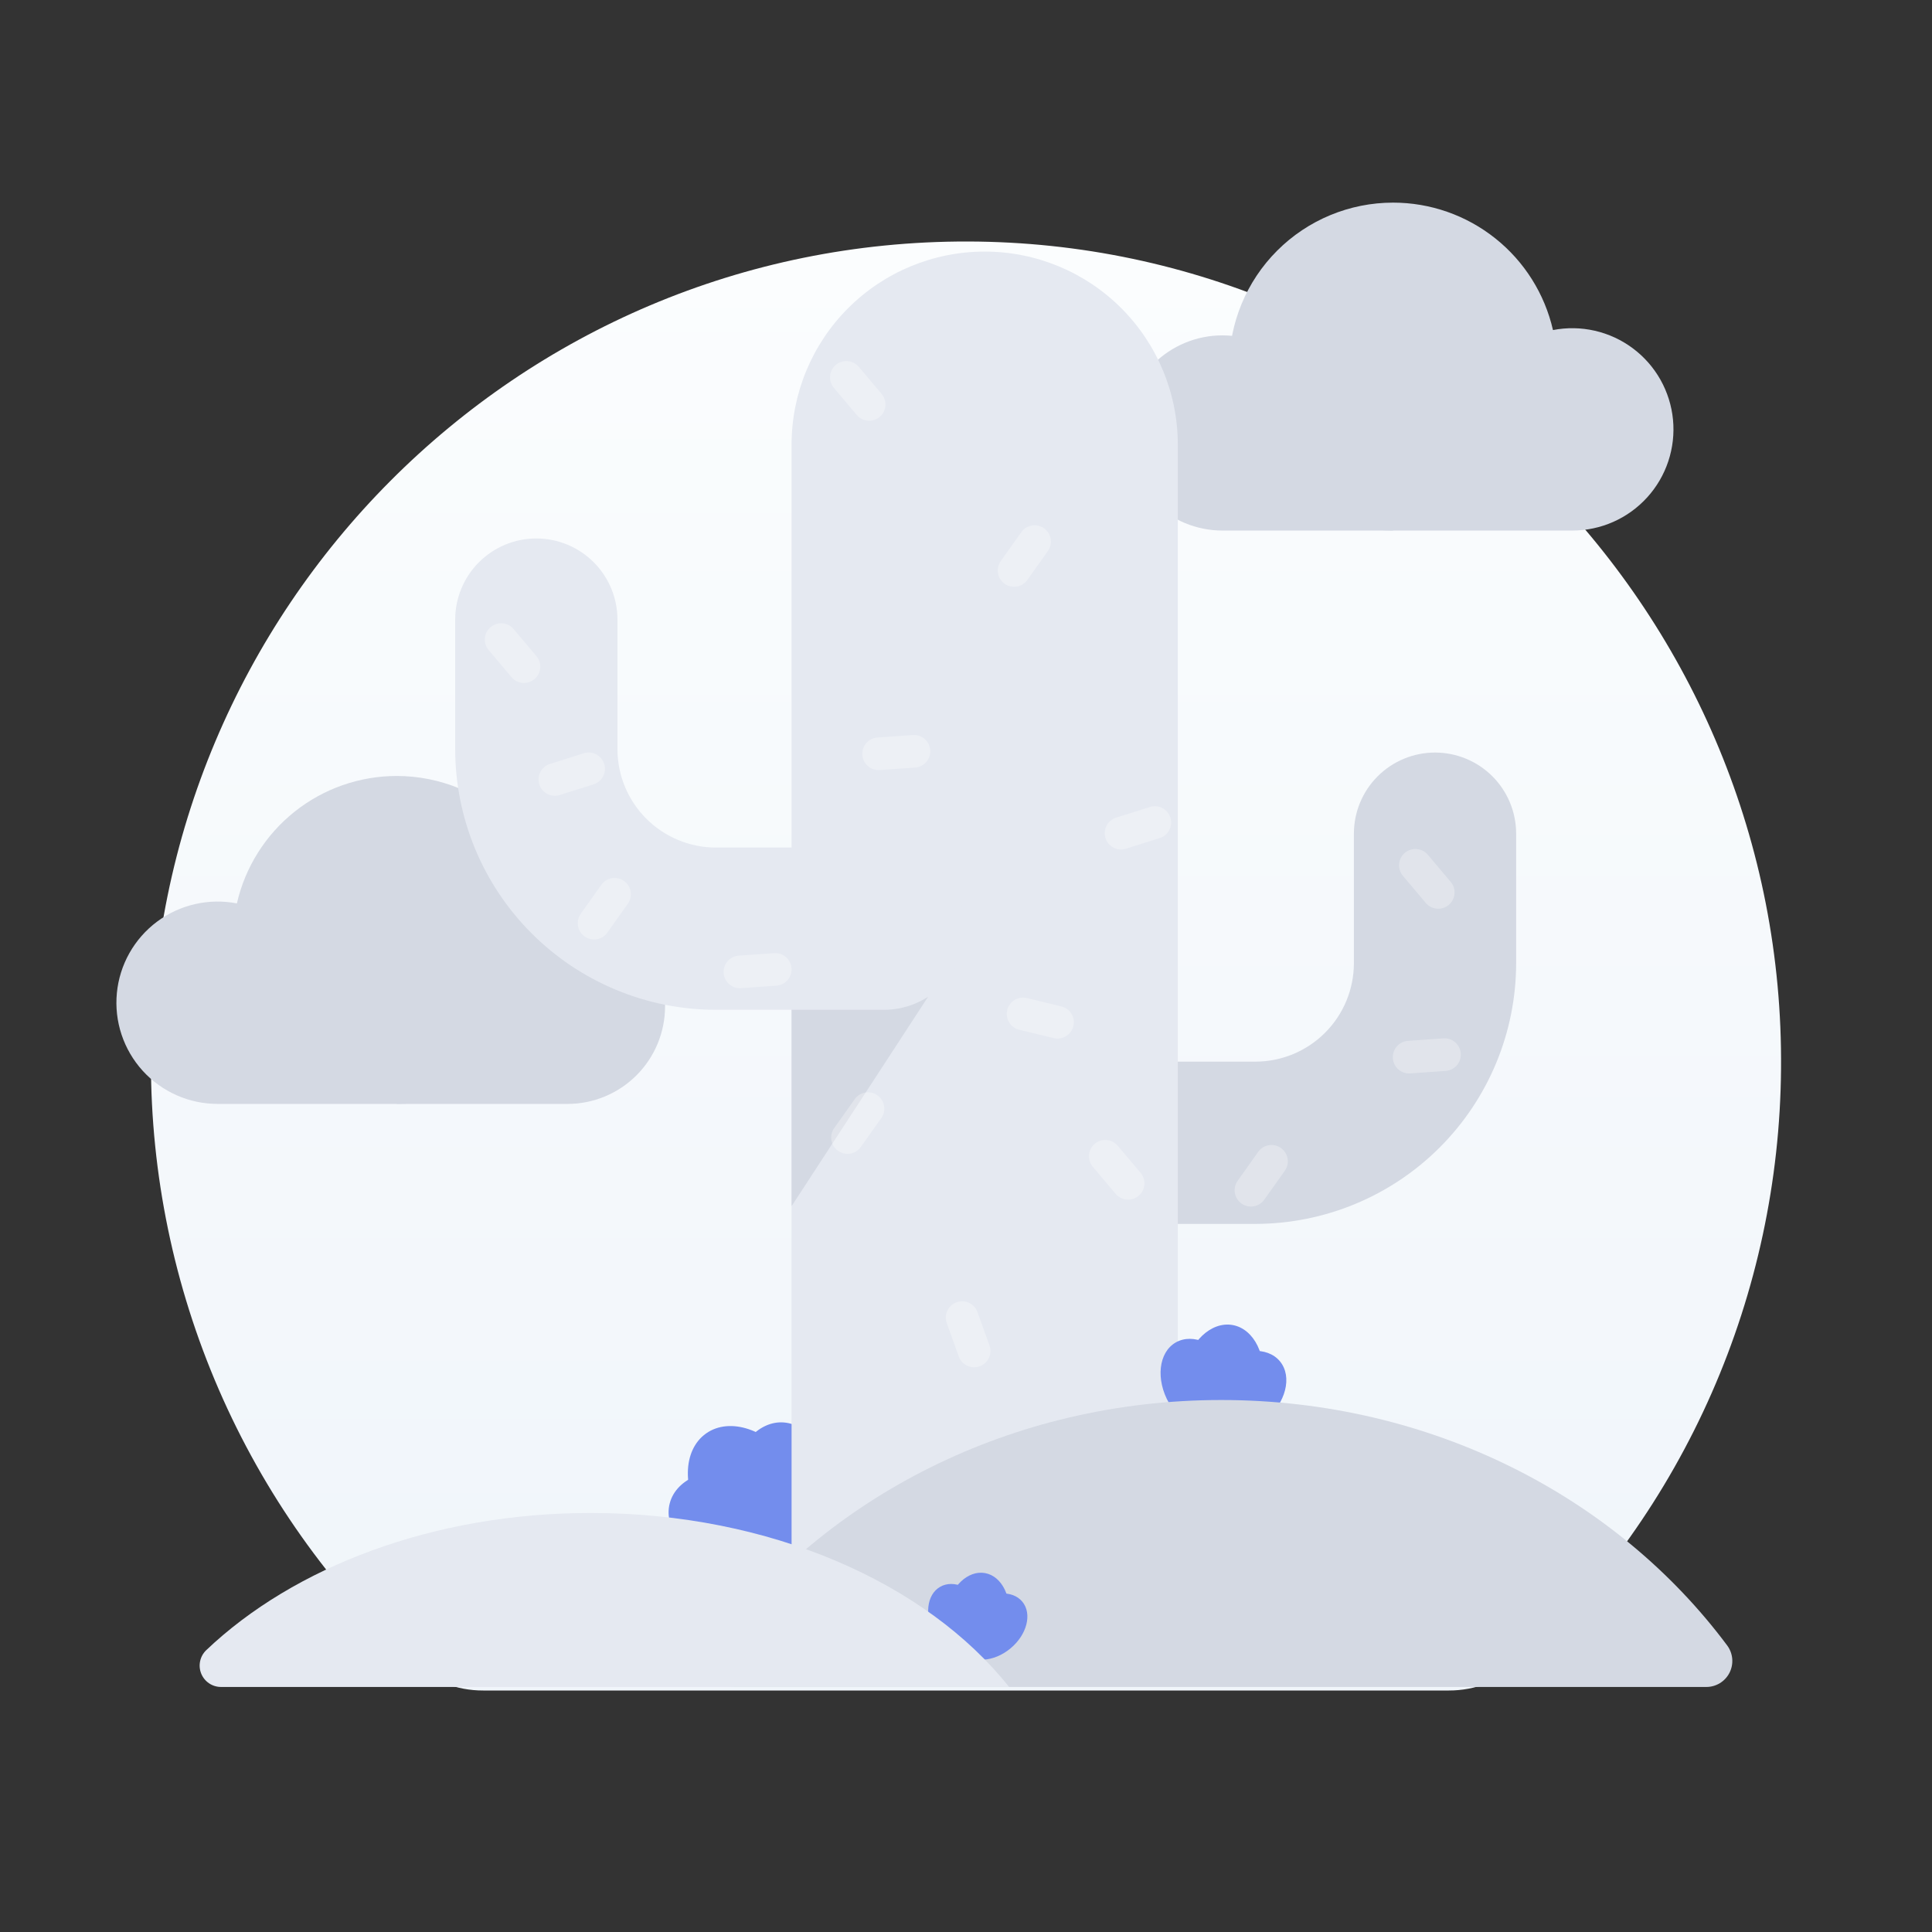 <svg width="106" height="106" viewBox="0 0 106 106" fill="none" xmlns="http://www.w3.org/2000/svg">
<rect x="0" y="0" width="106" height="106" fill="#333333" stroke="none"/>
<path d="M26.508 92.75H79.491C80.947 92.754 82.351 92.203 83.421 91.21C87.885 87.052 91.455 82.02 93.914 76.423C96.372 70.826 97.666 64.782 97.717 58.663C97.945 33.782 77.841 13.309 53.108 13.25C28.361 13.191 8.281 33.356 8.281 58.238C8.274 64.431 9.542 70.559 12.004 76.235C14.466 81.911 18.07 87.013 22.589 91.219C23.656 92.208 25.056 92.755 26.508 92.75Z" fill="url(#paint0_linear_415_1043)"/>
<path d="M45.32 81.843C45.489 79.868 44.459 78.168 43.02 78.045C41.581 77.921 40.277 79.422 40.108 81.397C39.939 83.371 40.969 85.072 42.408 85.195C43.848 85.318 45.151 83.817 45.32 81.843Z" fill="#738DED"/>
<path d="M43.69 84.288C44.053 82.89 42.794 81.353 40.876 80.854C38.958 80.355 37.108 81.084 36.745 82.482C36.381 83.88 37.641 85.418 39.559 85.917C41.477 86.415 43.326 85.686 43.69 84.288Z" fill="#738DED"/>
<path d="M43.325 85.132C44.63 84.209 44.662 82.009 43.396 80.218C42.129 78.427 40.045 77.724 38.739 78.647C37.434 79.57 37.402 81.77 38.669 83.561C39.935 85.351 42.02 86.055 43.325 85.132Z" fill="#738DED"/>
<path d="M67.067 18.4C67.77 18.4 68.467 18.539 69.116 18.808C69.766 19.077 70.356 19.471 70.853 19.969C71.35 20.466 71.745 21.056 72.014 21.706C72.283 22.355 72.422 23.052 72.422 23.755C72.422 23.758 72.421 23.762 72.421 23.765L76.433 22.968V29.109H67.067C65.648 29.108 64.287 28.544 63.283 27.54C62.28 26.536 61.716 25.174 61.716 23.755C61.716 22.335 62.28 20.974 63.283 19.97C64.287 18.966 65.648 18.401 67.067 18.4Z" fill="#D4D9E3"/>
<path d="M76.433 11.117C78.471 11.117 80.448 11.809 82.041 13.079C83.635 14.349 84.75 16.122 85.205 18.109C85.964 17.961 86.746 17.974 87.501 18.146C88.255 18.319 88.966 18.647 89.585 19.11C90.206 19.573 90.722 20.16 91.102 20.835C91.481 21.509 91.716 22.255 91.79 23.026C91.864 23.796 91.776 24.573 91.532 25.308C91.288 26.042 90.894 26.718 90.373 27.29C89.853 27.863 89.219 28.321 88.511 28.634C87.803 28.947 87.038 29.109 86.264 29.109H76.433C74.047 29.109 71.759 28.161 70.072 26.474C68.385 24.787 67.437 22.499 67.437 20.113C67.437 17.727 68.385 15.439 70.072 13.752C71.759 12.065 74.047 11.117 76.433 11.117Z" fill="#D4D9E3"/>
<path d="M68.882 67.15H59.662C58.482 67.15 57.349 66.68 56.515 65.846C55.68 65.011 55.211 63.879 55.211 62.698C55.211 61.518 55.68 60.386 56.515 59.551C57.349 58.716 58.482 58.247 59.662 58.247H68.882C70.314 58.245 71.686 57.676 72.699 56.663C73.711 55.651 74.281 54.279 74.282 52.847V45.74C74.282 44.559 74.751 43.427 75.586 42.592C76.421 41.758 77.553 41.289 78.733 41.289C79.914 41.289 81.046 41.758 81.881 42.592C82.716 43.427 83.184 44.559 83.184 45.74V52.847C83.18 56.639 81.672 60.274 78.99 62.956C76.309 65.637 72.674 67.145 68.882 67.15Z" fill="#D4D9E3"/>
<path d="M54.026 13.803C56.836 13.803 59.531 14.919 61.518 16.906C63.505 18.893 64.621 21.588 64.621 24.398V89.665H43.43V24.398C43.43 21.588 44.547 18.893 46.534 16.906C48.521 14.919 51.216 13.803 54.026 13.803Z" fill="#E5E9F1"/>
<path d="M31.135 49.858C30.431 49.858 29.735 49.996 29.086 50.265C28.436 50.535 27.846 50.929 27.349 51.426C26.851 51.923 26.457 52.514 26.188 53.163C25.919 53.813 25.78 54.509 25.78 55.212C25.78 55.216 25.781 55.219 25.781 55.223L21.769 54.425V60.567H31.135C32.555 60.567 33.917 60.002 34.921 58.998C35.925 57.994 36.489 56.632 36.489 55.212C36.489 53.792 35.925 52.43 34.921 51.426C33.917 50.422 32.555 49.858 31.135 49.858Z" fill="#D4D9E3"/>
<path d="M21.769 42.574C19.731 42.574 17.753 43.266 16.16 44.536C14.567 45.806 13.451 47.58 12.997 49.566C12.237 49.419 11.455 49.431 10.701 49.604C9.946 49.776 9.236 50.104 8.616 50.567C7.996 51.03 7.48 51.618 7.1 52.292C6.72 52.967 6.486 53.713 6.412 54.483C6.338 55.253 6.425 56.031 6.669 56.765C6.913 57.499 7.308 58.175 7.828 58.748C8.349 59.321 8.983 59.778 9.691 60.092C10.398 60.405 11.164 60.566 11.937 60.566H21.769C24.154 60.565 26.441 59.617 28.127 57.93C29.813 56.243 30.761 53.956 30.761 51.57C30.761 49.185 29.813 46.898 28.127 45.211C26.441 43.524 24.154 42.575 21.769 42.574Z" fill="#D4D9E3"/>
<path d="M50.923 54.683L43.431 66.176V53.684L50.923 54.683Z" fill="#D4D9E3"/>
<path d="M48.497 55.404H39.277C35.485 55.4 31.85 53.891 29.168 51.21C26.487 48.529 24.979 44.893 24.974 41.101V33.994C24.974 32.814 25.443 31.682 26.278 30.847C27.113 30.012 28.245 29.543 29.425 29.543C30.606 29.543 31.738 30.012 32.573 30.847C33.408 31.682 33.877 32.814 33.877 33.994V41.101C33.878 42.533 34.448 43.906 35.46 44.918C36.473 45.93 37.845 46.5 39.277 46.502H48.497C49.677 46.502 50.81 46.97 51.644 47.805C52.479 48.64 52.948 49.772 52.948 50.953C52.948 52.133 52.479 53.265 51.644 54.1C50.81 54.935 49.677 55.404 48.497 55.404Z" fill="#E5E9F1"/>
<path opacity="0.3" d="M45.857 20.02C45.479 20.339 45.431 20.904 45.75 21.281L47.005 22.768C47.323 23.146 47.888 23.194 48.266 22.875C48.644 22.556 48.691 21.992 48.373 21.614L47.118 20.127C46.799 19.749 46.235 19.701 45.857 20.02Z" fill="white"/>
<path opacity="0.3" d="M78.34 46.898C78.021 46.521 77.456 46.473 77.078 46.792C76.701 47.11 76.653 47.675 76.972 48.053L78.226 49.54C78.545 49.918 79.11 49.966 79.488 49.647C79.865 49.328 79.913 48.763 79.594 48.386L78.34 46.898Z" fill="white"/>
<path opacity="0.3" d="M60.063 62.754C59.686 63.073 59.638 63.637 59.956 64.015L61.211 65.502C61.53 65.88 62.095 65.928 62.472 65.609C62.85 65.291 62.898 64.726 62.58 64.348L61.325 62.861C61.006 62.483 60.441 62.435 60.063 62.754Z" fill="white"/>
<path opacity="0.3" d="M64.215 44.858C64.066 44.387 63.563 44.125 63.092 44.274L61.236 44.86C60.765 45.009 60.504 45.511 60.652 45.983C60.801 46.454 61.304 46.716 61.775 46.567L63.631 45.981C64.102 45.833 64.364 45.33 64.215 44.858Z" fill="white"/>
<path opacity="0.3" d="M33.151 41.912C33.002 41.44 32.499 41.179 32.028 41.327L30.172 41.913C29.701 42.062 29.439 42.565 29.588 43.036C29.736 43.507 30.239 43.769 30.711 43.62L32.566 43.035C33.038 42.886 33.299 42.383 33.151 41.912Z" fill="white"/>
<path opacity="0.3" d="M53.749 74.964C54.214 74.797 54.455 74.284 54.288 73.819L53.63 71.988C53.462 71.523 52.95 71.281 52.484 71.449C52.019 71.616 51.778 72.129 51.945 72.594L52.604 74.425C52.771 74.89 53.284 75.131 53.749 74.964Z" fill="white"/>
<path opacity="0.3" d="M50.209 42.113C50.702 42.078 51.073 41.65 51.038 41.157C51.003 40.664 50.575 40.292 50.082 40.327L48.141 40.464C47.648 40.499 47.277 40.927 47.312 41.42C47.347 41.913 47.775 42.285 48.268 42.25L50.209 42.113Z" fill="white"/>
<path opacity="0.3" d="M79.317 58.756C79.81 58.721 80.181 58.293 80.146 57.8C80.111 57.307 79.683 56.935 79.19 56.97L77.249 57.107C76.756 57.142 76.385 57.57 76.42 58.063C76.454 58.556 76.882 58.928 77.376 58.893L79.317 58.756Z" fill="white"/>
<path opacity="0.3" d="M29.325 37.261C29.703 36.942 29.751 36.377 29.432 35.999L28.178 34.512C27.859 34.134 27.294 34.087 26.916 34.405V34.405C26.538 34.724 26.491 35.289 26.809 35.667L28.064 37.154C28.383 37.532 28.948 37.579 29.325 37.261Z" fill="white"/>
<path opacity="0.3" d="M58.891 56.297C59.007 55.817 58.712 55.333 58.232 55.217L56.341 54.759C55.86 54.642 55.377 54.938 55.26 55.418V55.418C55.144 55.898 55.439 56.382 55.919 56.499L57.811 56.956C58.291 57.073 58.775 56.778 58.891 56.297Z" fill="white"/>
<path opacity="0.3" d="M42.599 54.079C43.092 54.045 43.463 53.617 43.428 53.123C43.394 52.63 42.965 52.259 42.472 52.294L40.531 52.431C40.038 52.466 39.667 52.894 39.702 53.387C39.737 53.88 40.165 54.252 40.658 54.217L42.599 54.079Z" fill="white"/>
<path opacity="0.3" d="M54.907 30.782C54.621 31.185 54.716 31.744 55.119 32.03C55.522 32.316 56.081 32.222 56.367 31.819L57.494 30.232C57.78 29.829 57.685 29.27 57.282 28.984C56.879 28.698 56.32 28.793 56.034 29.196L54.907 30.782Z" fill="white"/>
<path opacity="0.3" d="M32.075 51.381C32.478 51.667 33.037 51.572 33.323 51.169L34.449 49.583C34.736 49.18 34.641 48.621 34.238 48.335C33.835 48.048 33.276 48.143 32.99 48.546L31.863 50.133C31.577 50.536 31.672 51.095 32.075 51.381Z" fill="white"/>
<path opacity="0.3" d="M67.905 64.785C67.618 65.188 67.713 65.746 68.116 66.033C68.519 66.319 69.078 66.224 69.364 65.821L70.491 64.235C70.777 63.832 70.682 63.273 70.279 62.987C69.876 62.7 69.317 62.795 69.031 63.198L67.905 64.785Z" fill="white"/>
<path opacity="0.3" d="M45.98 63.141C46.383 63.428 46.941 63.333 47.228 62.93L48.354 61.344C48.641 60.941 48.546 60.382 48.143 60.096C47.74 59.809 47.181 59.904 46.895 60.307L45.768 61.894C45.482 62.297 45.577 62.855 45.98 63.141Z" fill="white"/>
<path d="M69.394 77.943C70.549 76.988 70.921 75.532 70.225 74.69C69.529 73.849 68.029 73.94 66.874 74.895C65.719 75.849 65.347 77.306 66.043 78.147C66.739 78.989 68.239 78.897 69.394 77.943Z" fill="#738DED"/>
<path d="M67.211 78.359C68.158 77.814 68.32 76.32 67.573 75.021C66.827 73.722 65.454 73.111 64.507 73.655C63.56 74.199 63.398 75.693 64.144 76.992C64.891 78.291 66.264 78.903 67.211 78.359Z" fill="#738DED"/>
<path d="M69.251 76.044C69.547 74.412 68.822 72.915 67.632 72.699C66.443 72.484 65.239 73.632 64.944 75.264C64.648 76.895 65.373 78.393 66.563 78.608C67.752 78.823 68.956 77.675 69.251 76.044Z" fill="#738DED"/>
<path d="M93.616 92.556C93.879 92.557 94.138 92.484 94.363 92.347C94.588 92.209 94.77 92.012 94.89 91.777C95.009 91.542 95.061 91.278 95.04 91.016C95.019 90.753 94.925 90.501 94.77 90.288C88.712 82.152 78.537 76.812 67.005 76.812C55.474 76.812 45.3 82.152 39.242 90.288C39.086 90.501 38.992 90.753 38.971 91.016C38.95 91.278 39.002 91.542 39.121 91.777C39.241 92.012 39.423 92.209 39.648 92.347C39.873 92.484 40.132 92.557 40.395 92.556H93.616Z" fill="#D4D9E3"/>
<path d="M55.435 90.445C56.347 89.692 56.64 88.543 56.091 87.878C55.542 87.214 54.358 87.286 53.447 88.04C52.536 88.793 52.242 89.942 52.792 90.606C53.341 91.27 54.524 91.198 55.435 90.445Z" fill="#738DED"/>
<path d="M53.713 90.773C54.46 90.344 54.588 89.165 53.999 88.14C53.41 87.115 52.327 86.632 51.58 87.062C50.833 87.491 50.705 88.67 51.294 89.695C51.883 90.72 52.966 91.202 53.713 90.773Z" fill="#738DED"/>
<path d="M55.323 88.946C55.556 87.659 54.984 86.478 54.046 86.308C53.107 86.138 52.157 87.044 51.924 88.331C51.691 89.618 52.263 90.8 53.201 90.97C54.14 91.14 55.09 90.234 55.323 88.946Z" fill="#738DED"/>
<path d="M55.363 92.556C50.843 86.858 42.26 83.01 32.413 83.01C23.779 83.01 16.115 85.969 11.312 90.54C11.144 90.703 11.028 90.912 10.98 91.141C10.931 91.37 10.952 91.607 11.04 91.824C11.128 92.041 11.278 92.226 11.473 92.357C11.666 92.487 11.895 92.557 12.129 92.556H55.363Z" fill="#E5E9F1"/>
<defs>
<linearGradient id="paint0_linear_415_1043" x1="53" y1="13.25" x2="53" y2="92.75" gradientUnits="userSpaceOnUse">
<stop stop-color="#FBFDFE"/>
<stop offset="1" stop-color="#F0F5FA"/>
</linearGradient>
</defs>
</svg>
